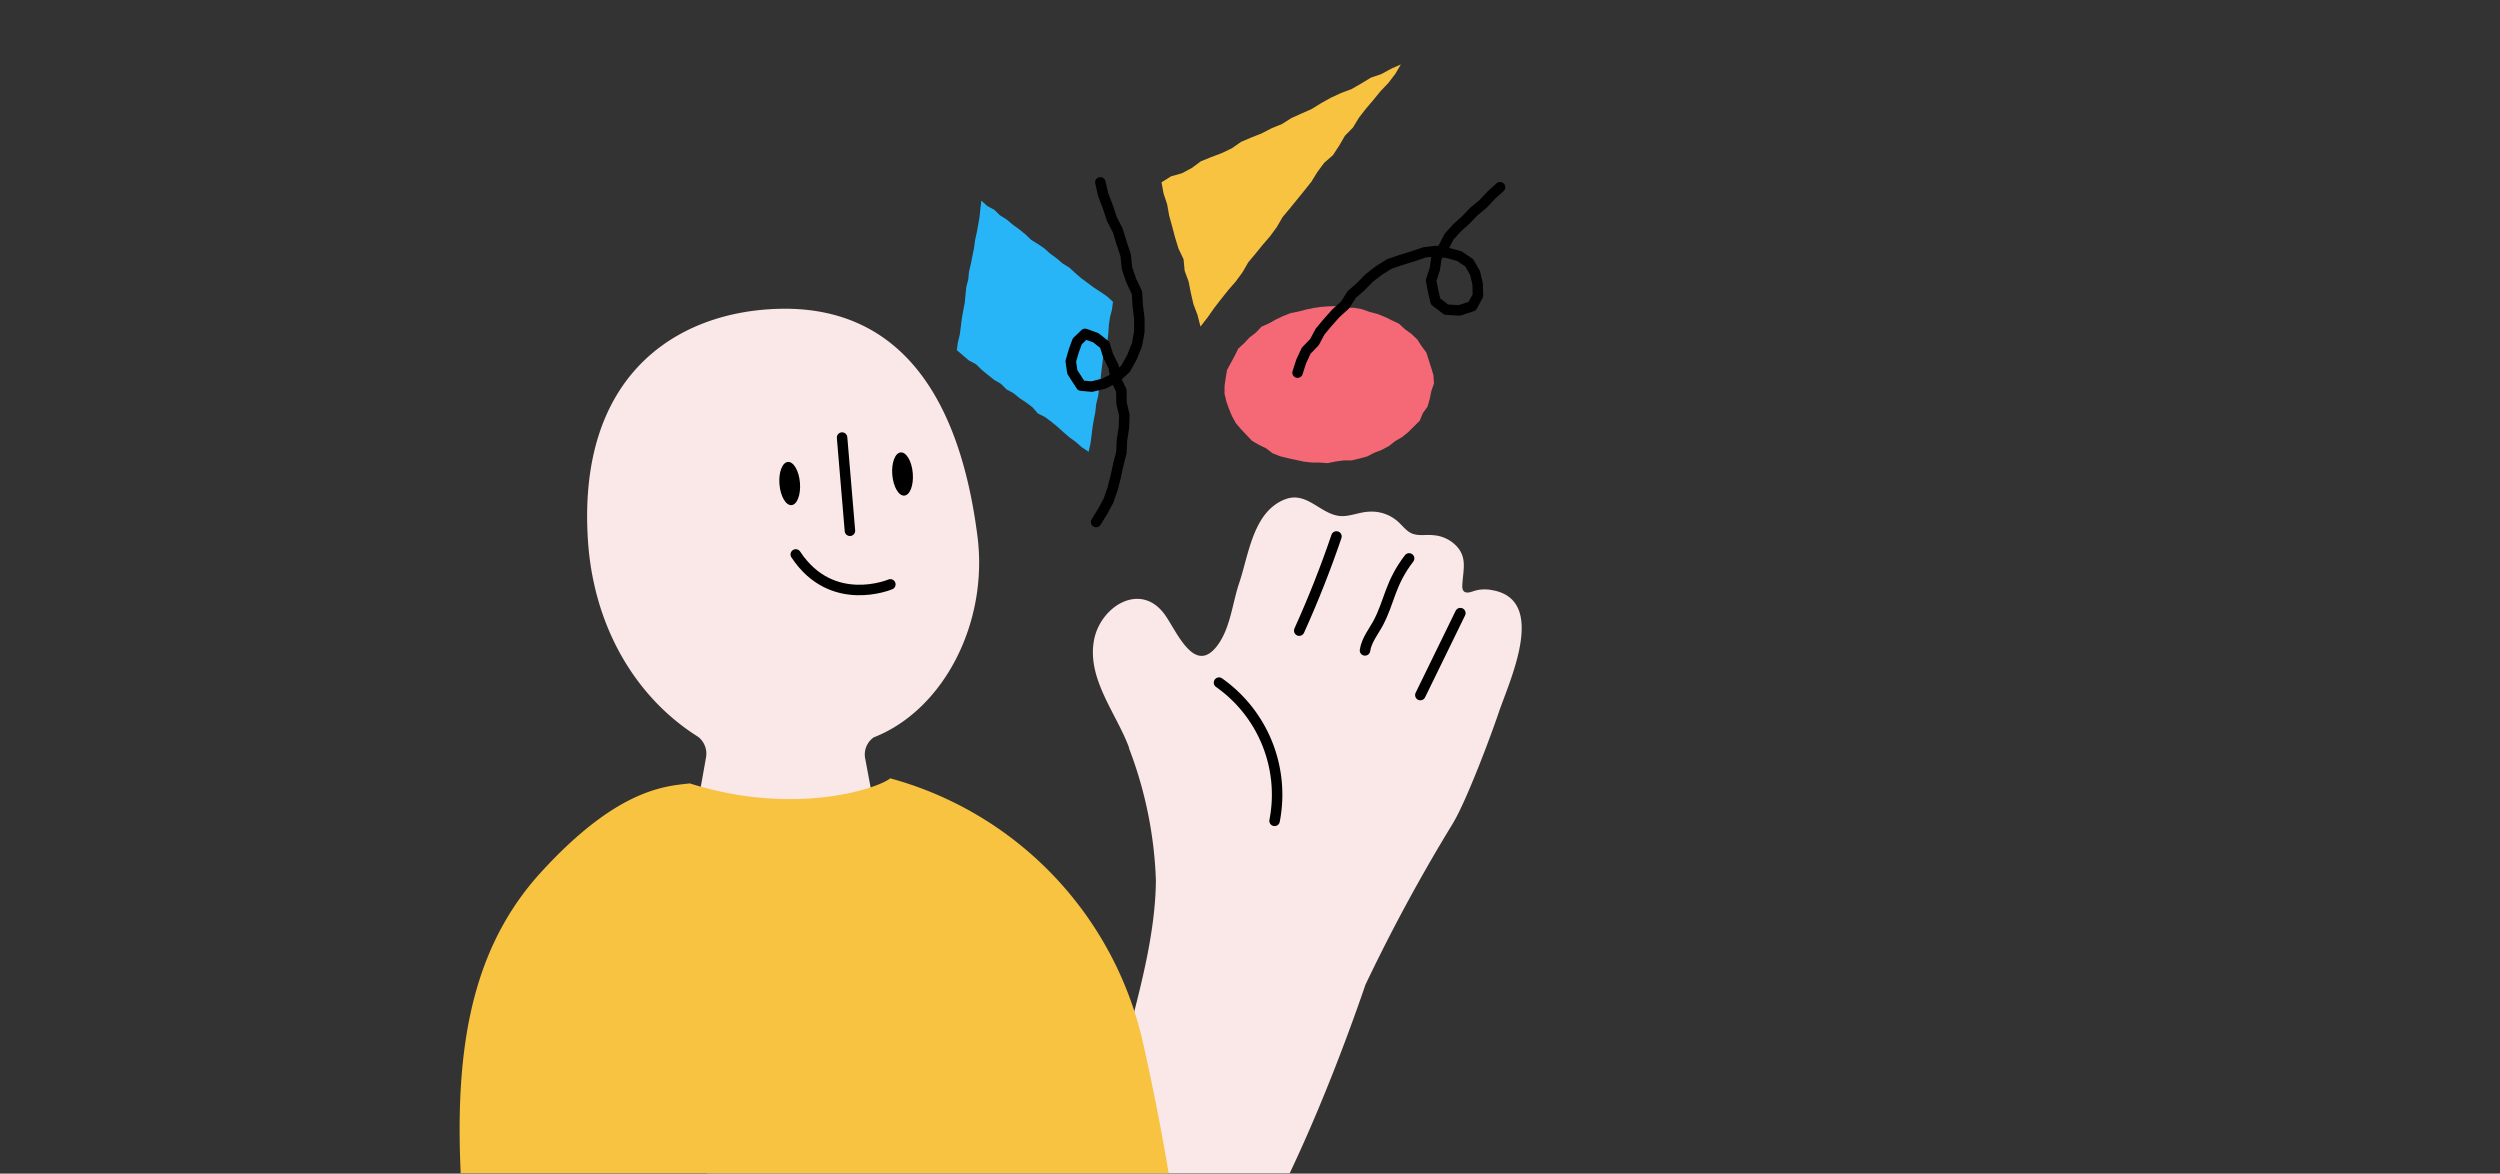 <svg xmlns="http://www.w3.org/2000/svg" xmlns:xlink="http://www.w3.org/1999/xlink" viewBox="0 0 360 169"><rect x="0" y="0" width="360" height="169" fill="#333333" stroke="none"/><defs><style>.cls-1,.cls-5{fill:none;}.cls-2{clip-path:url(#clip-path);}.cls-3{fill:#fae7e7;}.cls-4{fill:#f8c341;}.cls-5{stroke:#000;stroke-linecap:round;stroke-linejoin:round;stroke-width:1.51px;}.cls-6{fill:#27b5f7;}.cls-7{fill:#f56977;}</style><clipPath id="clip-path"><rect class="cls-1" x="45.94" y="-0.05" width="281.79" height="169"/></clipPath></defs><g id="圖"><g class="cls-2"><path class="cls-3" d="M84.67,77.9C83.08,54.19,97.23,45,111.81,44.48c15.16-.56,25.95,9.15,28.95,32.79,1.58,12.5-4.93,25-14.94,28.91a.53.53,0,0,0-.15.11,3,3,0,0,0-1.07,3l1.55,8.28a7.55,7.55,0,0,1-7.58,7.5L106.44,125a6.47,6.47,0,0,1-6.45-6.51l1.67-9.38a3.07,3.07,0,0,0-.91-2.82,1.84,1.84,0,0,0-.3-.24C91.7,100.54,85.51,90.47,84.67,77.9Z"/><path class="cls-3" d="M98.75,140.79l54.48,22.91c2.45.29,4.81.3,5.43-2.09L162,150.84c2-7.82,4.37-16.06,4.45-24.06a58.77,58.77,0,0,0-3.86-19,.42.42,0,0,0,0-.1c-1.81-4.94-6.07-9.88-5.06-15.46.87-4.86,6.71-8.57,10.21-3.7,1.72,2.39,4.28,8.84,7.58,4.41,1.87-2.52,2.14-6.08,3.13-9,1.38-4.07,2-10.34,6.69-12.06,3.06-1.11,5,2.15,7.78,2.43,1.4.14,2.83-.58,4.27-.62a5.69,5.69,0,0,1,4.18,1.49c.45.42.85.9,1.33,1.28,1.13.91,2.37.47,3.71.62a5.09,5.09,0,0,1,3.16,1.4c1.8,1.74,1.11,3.59,1,5.82-.06,1.06.57,1.2,1.46.89a5,5,0,0,1,2-.3c.33,0,.66.07,1,.13,7.86,1.53,2.25,13.23.77,17.64-1.19,3.53-4.62,12.62-6.53,15.82a1,1,0,0,1-.08.14,251.72,251.72,0,0,0-12.56,23.18c-3,8.73-9.14,25.31-16.86,38.53-4.22,7.22-10.91,10.63-19.14,9.14L93.44,166Z"/><path class="cls-4" d="M78,125.5c11-12,17.85-12.29,21.33-12.69,14.86,4.7,26.85.86,28.87-.73l.64.18A51.07,51.07,0,0,1,164.6,150.2C169.79,173,172.54,198,174,215.28H71.89C65.76,172.94,60.79,144.22,78,125.5Z"/><ellipse cx="129.97" cy="68.25" rx="1.48" ry="3.12" transform="translate(-5.28 11.17) rotate(-4.82)"/><ellipse cx="113.72" cy="69.62" rx="1.48" ry="3.12" transform="translate(-5.45 9.81) rotate(-4.82)"/><line class="cls-5" x1="121.26" y1="63.01" x2="122.39" y2="76.43"/><path class="cls-5" d="M128.21,84.15s-8.42,3.58-13.62-4.31"/><path class="cls-5" d="M175.54,98.3a19.73,19.73,0,0,1,8,19.9"/><path class="cls-5" d="M210.29,88.29l-5.76,11.8"/><path class="cls-5" d="M202.91,80.41c-2.77,3.62-2.8,6.18-4.42,9.25-.69,1.31-1.7,2.49-1.93,4"/><path class="cls-5" d="M192.45,77.25q-2.35,6.9-5.36,13.56"/></g><polygon class="cls-6" points="156.76 65.06 155.76 64.39 154.91 63.64 153.99 62.97 153.13 62.23 152.28 61.46 151.4 60.74 150.49 60.06 149.46 59.54 148.7 58.67 147.8 57.98 146.84 57.35 145.96 56.63 144.95 56.08 144.13 55.27 143.14 54.69 142.25 53.98 141.37 53.26 140.55 52.45 139.52 51.91 138.65 51.16 137.78 50.42 137.94 49.29 138.21 48.17 138.36 47.03 138.5 45.9 138.7 44.76 138.92 43.64 139.03 42.5 139.14 41.36 139.43 40.24 139.54 39.1 139.81 37.98 140.03 36.85 140.26 35.72 140.41 34.58 140.66 33.45 140.87 32.32 141.06 31.19 141.18 30.04 141.31 28.89 142.15 29.66 143.17 30.2 143.99 31 144.96 31.61 145.82 32.34 146.75 33.01 147.64 33.73 148.46 34.52 149.43 35.12 150.37 35.76 151.22 36.52 152.14 37.19 153 37.93 153.98 38.53 154.82 39.3 155.68 40.05 156.6 40.73 157.51 41.41 158.48 42.04 159.43 42.69 160.27 43.46 160.12 44.6 159.83 45.71 159.67 46.85 159.6 48 159.47 49.14 159.26 50.27 158.85 51.36 158.72 52.5 158.58 53.64 158.46 54.78 158.27 55.91 158.13 57.06 157.85 58.17 157.73 59.32 157.51 60.45 157.32 61.58 157.18 62.73 157.03 63.87 156.76 65.06"/><polygon class="cls-7" points="206.42 54.05 206.49 55.22 206.11 56.33 205.88 57.45 205.56 58.56 204.89 59.49 204.44 60.58 203.62 61.4 202.8 62.21 201.9 62.94 200.91 63.52 200 64.23 198.98 64.78 197.91 65.19 196.87 65.73 195.75 66.03 194.63 66.3 193.46 66.3 192.32 66.46 191.18 66.69 190.02 66.61 188.86 66.6 187.71 66.47 186.59 66.22 185.46 65.98 184.33 65.7 183.25 65.27 182.32 64.56 181.28 64.05 180.28 63.47 179.49 62.63 178.7 61.8 177.96 60.93 177.41 59.93 176.97 58.88 176.6 57.81 176.33 56.69 176.34 55.54 176.5 54.4 176.7 53.27 177.25 52.25 177.79 51.25 178.3 50.21 179.16 49.42 179.94 48.59 180.85 47.89 181.66 47.04 182.72 46.57 183.73 46.01 184.77 45.51 185.84 45.09 186.98 44.86 188.09 44.57 189.22 44.34 190.37 44.18 191.52 44.1 192.68 44.09 193.81 44.31 194.97 44.32 196.11 44.52 197.2 44.91 198.31 45.2 199.38 45.62 200.41 46.12 201.46 46.62 202.31 47.41 203.24 48.08 204.08 48.87 204.7 49.84 205.39 50.76 205.74 51.86 206.09 52.94 206.42 54.05"/><polygon class="cls-4" points="167.26 26.25 167.55 27.85 168.07 29.42 168.36 31.05 168.8 32.64 169.22 34.23 169.71 35.81 170.43 37.32 170.59 38.99 171.16 40.55 171.48 42.17 171.85 43.79 172.44 45.35 172.87 47.02 173.92 45.67 174.86 44.33 175.86 43.04 176.88 41.76 177.95 40.53 178.92 39.21 179.75 37.77 180.8 36.52 181.83 35.25 182.9 34.01 183.87 32.68 184.7 31.25 185.75 30 186.78 28.73 187.82 27.45 188.84 26.17 189.7 24.77 190.68 23.45 191.94 22.35 192.84 20.98 193.67 19.55 194.82 18.37 195.68 16.96 196.69 15.66 197.75 14.41 198.79 13.14 199.93 11.94 200.93 10.63 201.72 9.28 200.34 9.89 198.93 10.66 197.41 11.18 196.03 12.02 194.64 12.82 193.13 13.39 191.67 14.06 190.27 14.84 188.9 15.69 187.43 16.34 185.97 17 184.6 17.86 183.11 18.47 181.68 19.21 180.19 19.8 178.71 20.43 177.38 21.36 175.93 22.05 174.42 22.62 172.92 23.23 171.61 24.2 170.19 24.95 168.61 25.4 167.26 26.25"/><polyline class="cls-5" points="157.84 75.17 158.78 73.65 159.63 72.07 160.22 70.37 160.66 68.64 161.04 66.89 161.48 65.16 161.56 63.38 161.84 61.6 161.91 59.8 161.5 58.04 161.47 56.23 160.67 54.58 160.36 52.81 159.57 51.21 159.07 49.64 157.79 48.63 156.25 48.08 155.13 49.15 154.63 50.51 154.19 52.03 154.42 53.58 155.68 55.53 157.23 55.67 159 55.23 160.67 54.38 162.09 53.09 163.01 51.42 163.72 49.66 164.06 47.8 164.07 45.91 163.84 44.04 163.72 42.14 162.9 40.41 162.29 38.64 162.09 36.72 161.5 34.97 160.96 33.2 160.11 31.54 159.53 29.79 158.87 28.07 158.45 26.26"/><polyline class="cls-5" points="216.01 26.96 214.73 28.11 213.57 29.36 212.25 30.45 211.07 31.68 209.8 32.82 208.65 34.1 207.87 35.63 206.86 37.03 206.61 38.75 206.08 40.38 206.37 41.9 206.72 43.41 208.26 44.59 210.16 44.7 211.99 44.09 212.82 42.58 212.78 40.91 212.41 39.32 211.57 37.85 210.15 36.88 208.49 36.43 206.79 36.14 205.09 36.35 203.43 36.92 201.77 37.43 200.09 38 198.59 38.93 197.2 40 195.96 41.26 194.64 42.42 193.69 43.92 192.38 45.1 191.21 46.41 190.09 47.75 189.28 49.27 188.09 50.5 187.37 52.05 186.85 53.66"/></g></svg>